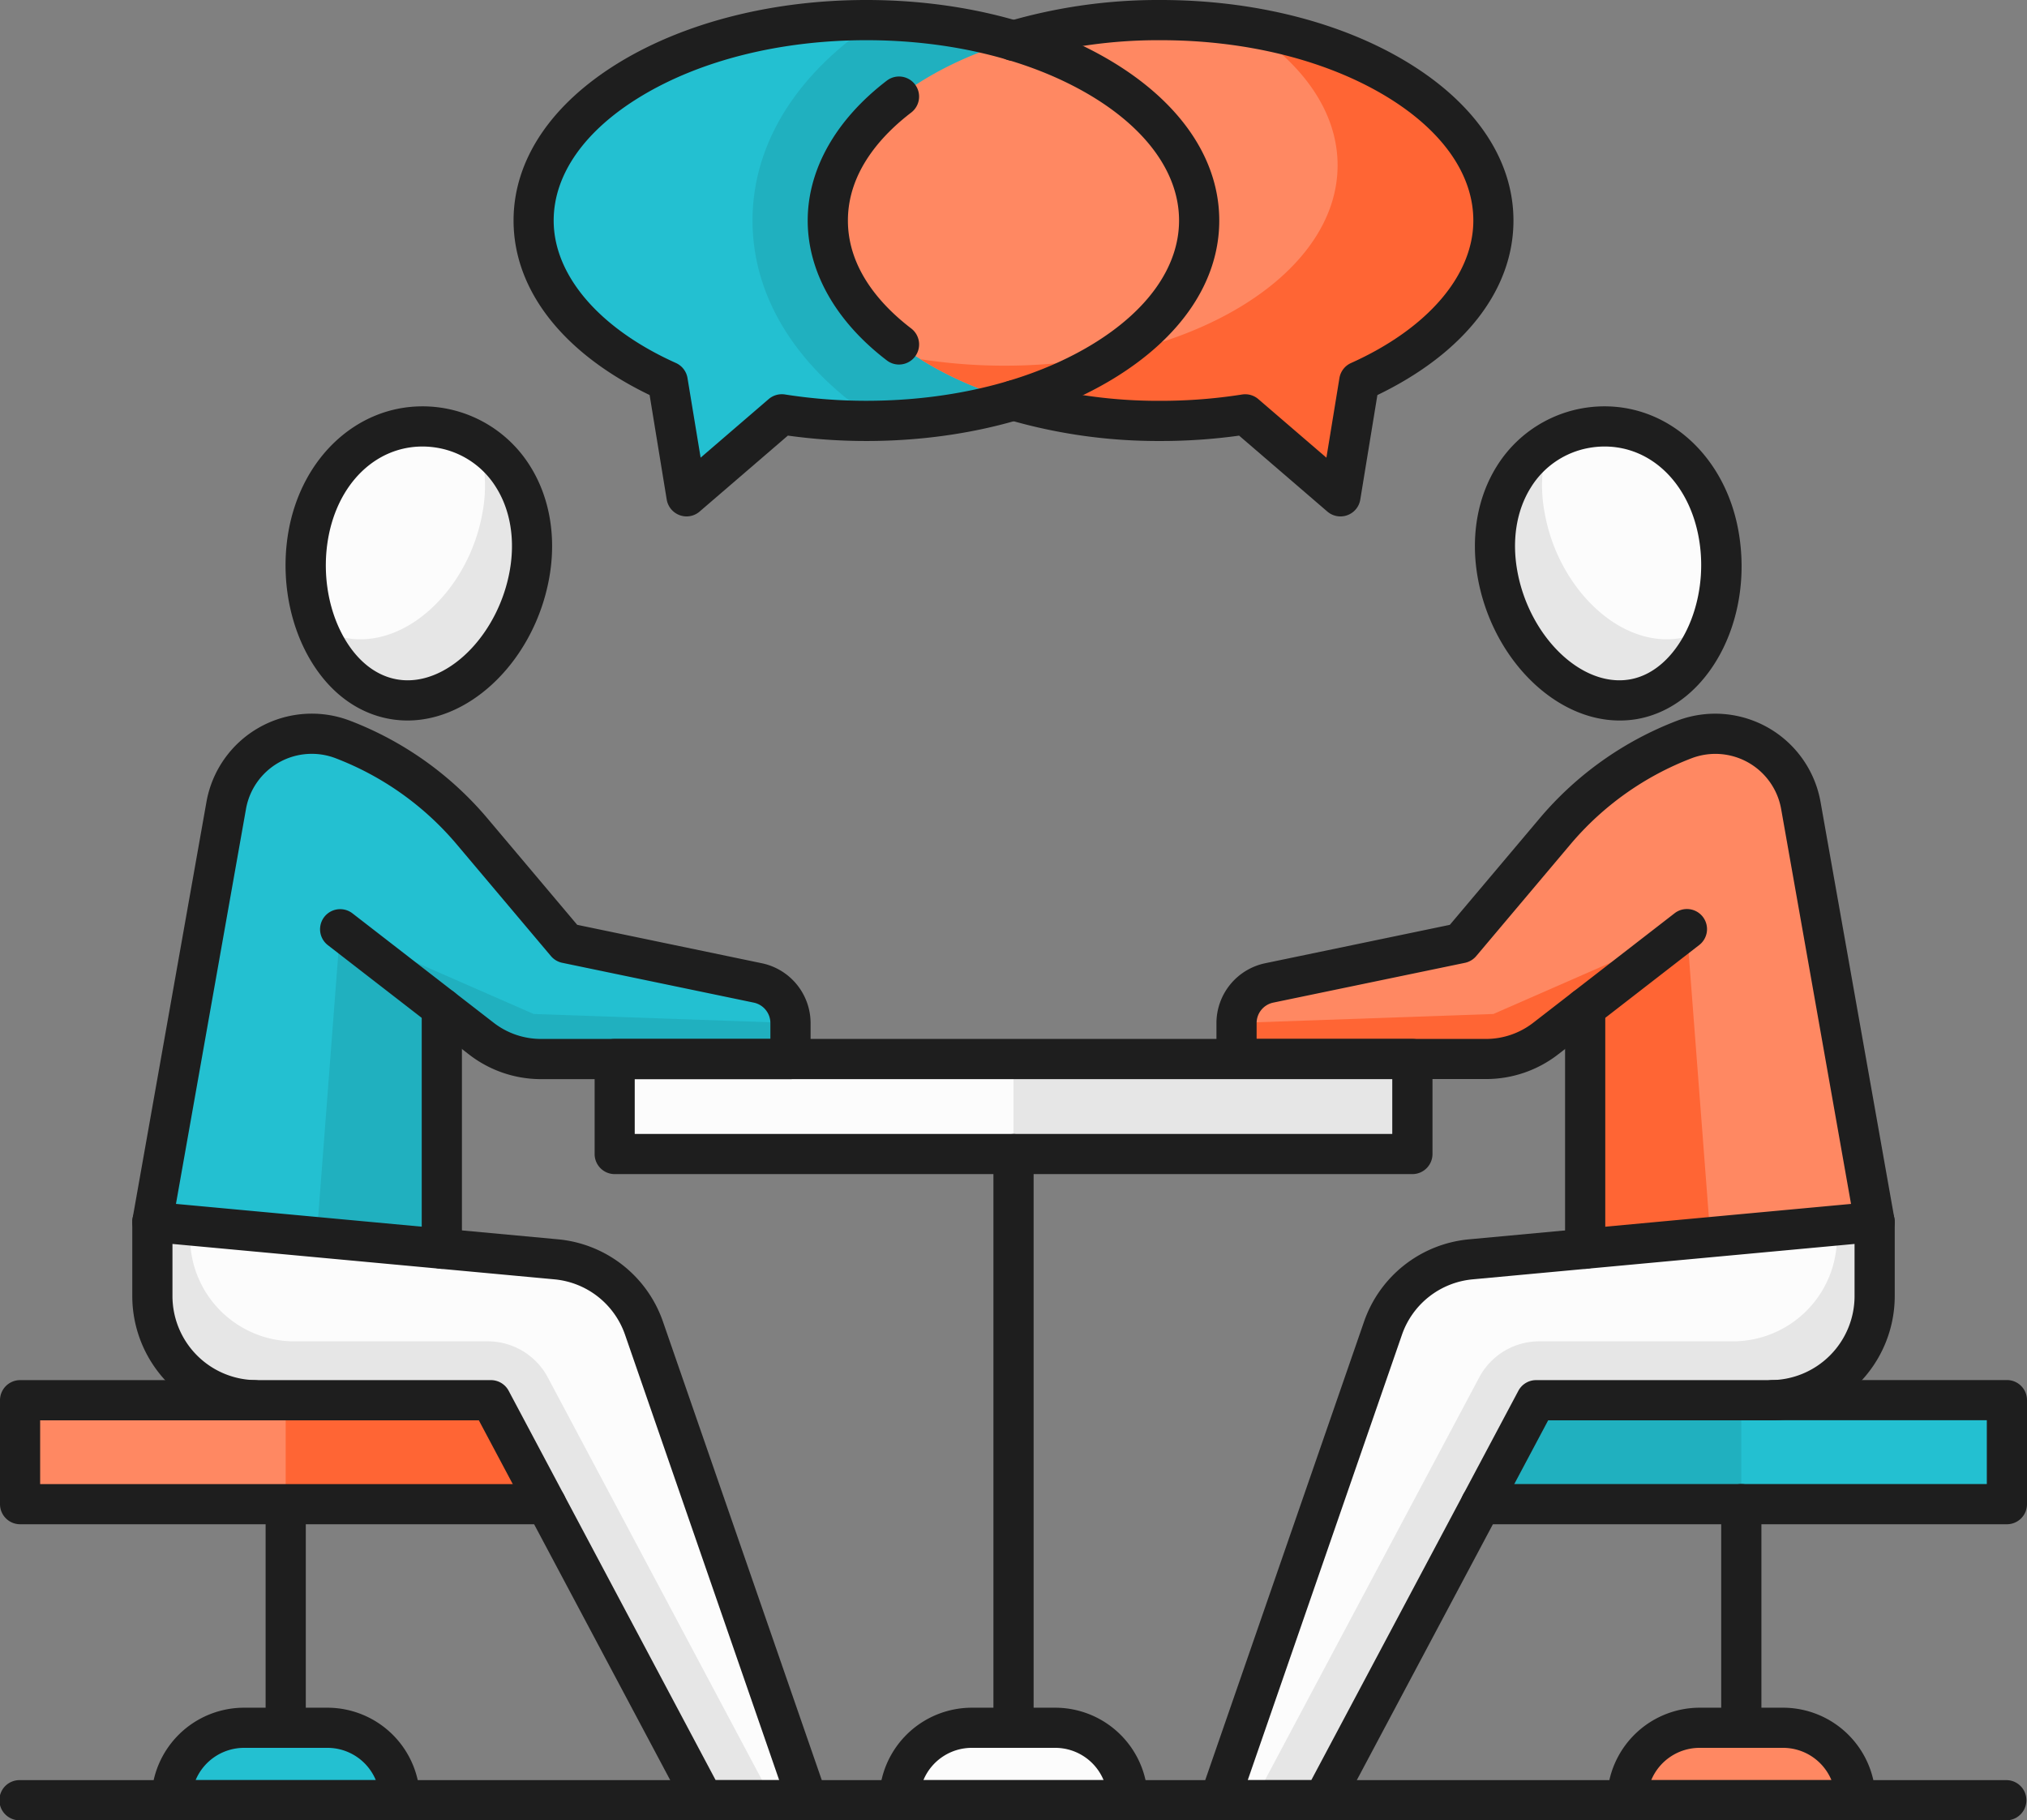 <svg xmlns="http://www.w3.org/2000/svg" width="1080" height="970" viewBox="0 0 1080 970"><rect x="0" y="0" width="1080" height="970" fill="#808080" stroke="none"/><g id="Слой_2" data-name="Слой 2"><g id="team03_520843266"><g id="team03_520843266-2" data-name="team03_520843266"><path d="M461.61 10.72c-97.9.0-177.27 47.81-177.27 106.8.0 35.07 28.08 66.2 71.43 85.69l10 61.26 50.74-43.65a288.6 288.6.0 0 0 45.08 3.49c97.93.0 177.3-47.81 177.3-106.79S559.54 10.72 461.61 10.72z" fill="#23c0d1"/><path d="M467.55 10.81c-41.23 26.59-66.61 64.26-66.61 106.71s25.38 80.12 66.61 106.7c95.16-1.89 171.36-48.92 171.36-106.7S562.71 12.7 467.55 10.81z" fill="#20b0bf"/><path d="M618.39 10.72c97.9.0 177.29 47.81 177.29 106.8.0 35.07-28.09 66.2-71.45 85.69l-10 61.26-50.73-43.65a288.82 288.82.0 0 1-45.09 3.49c-97.91.0-177.3-47.81-177.3-106.79S520.48 10.72 618.39 10.72z" fill="#ff8862"/><path d="M663.36 14.19c30.52 19.19 49.32 45.2 49.32 73.88.0 59-79.38 106.79-177.29 106.79a291 291 0 0 1-45-3.46c32.27 20.27 77.65 32.91 128 32.91a288.82 288.82.0 0 0 45.09-3.49l50.73 43.65 10-61.26c43.36-19.49 71.45-50.62 71.45-85.69C795.68 67.9 739.48 26.19 663.36 14.19z" fill="#ff6534"/><path d="M10.72 746.14h280.29v55.38H10.72z" fill="#ff8862"/><path d="M152.22 746.14h138.79v55.38H152.22z" fill="#ff6534"/><path d="M174.45 920.68H130a38.62 38.62.0 0 0-38.62 38.61H213.05A38.61 38.61.0 0 0 174.45 920.68z" fill="#23c0d1"/><path d="M164.25 285c-7 39.88 12.78 81.8 45.35 87.55s65.51-26.88 72.54-66.77-14.53-71.95-47.08-77.7S171.28 245.14 164.25 285z" fill="#fcfcfc"/><path d="M254.89 235.62a77.81 77.81.0 0 1 2.17 37.61c-7 39.9-40 72.52-72.54 66.77a44.53 44.53.0 0 1-15.82-6.14c7.6 20.06 22.11 35.4 40.9 38.72 32.55 5.73 65.51-26.88 72.54-66.77C287.61 274.76 275.76 248.45 254.89 235.62z" fill="#e6e6e6"/><path d="M81.18 651.13l215.21 19.94a54.72 54.72.0 0 1 46.68 36.6l87.17 251.62H374.9L261.56 746.14H136.66a55.47 55.47.0 0 1-55.48-55.47z" fill="#fcfcfc"/><path d="M259.88 714.77H156.74a55.47 55.47.0 0 1-55.47-55.48V653l-20.09-1.85v39.54a55.47 55.47.0 0 0 55.48 55.47h124.9L374.9 959.29h36.82L291.87 734A36.24 36.24.0 0 0 259.88 714.77z" fill="#e6e6e6"/><path d="M421.19 545.13v19.2h-133a51.69 51.69.0 0 1-31.6-10.79l-21.15-16.38V665.42L81.17 651.13l39.34-221.92a46.28 46.28.0 0 1 62.11-35.15 168.68 168.68.0 0 1 68.83 48.88l50.25 59.62 102.1 21.23A21.81 21.81.0 0 1 421.19 545.13z" fill="#23c0d1"/><path d="M181.25 495.19 168.7 659.24 235.42 665.42V537.16L181.25 495.19z" fill="#20b0bf"/><path d="M421.19 545.13l-136.85-4.8L181.25 495.19l75.32 58.35a61.37 61.37.0 0 0 31.6 10.79h133z" fill="#20b0bf"/><path d="M788.99 746.14h280.31v55.38H788.99z" fill="#23c0d1"/><path d="M905.56 920.68H950a38.61 38.61.0 0 1 38.62 38.61H867A38.6 38.6.0 0 1 905.56 920.68z" fill="#ff8862"/><path d="M788.99 746.14h138.79v55.38H788.99z" fill="#20b0bf"/><path d="M915.75 285c7 39.88-12.78 81.8-45.33 87.55s-65.51-26.88-72.54-66.77 14.51-71.95 47.06-77.7S908.72 245.14 915.75 285z" fill="#fcfcfc"/><path d="M825.13 235.62A77.32 77.32.0 0 0 823 273.23c7 39.9 40 72.52 72.54 66.77a44.55 44.55.0 0 0 15.81-6.14c-7.59 20.06-22.12 35.4-40.89 38.72-32.55 5.73-65.51-26.88-72.54-66.77C792.4 274.76 804.25 248.45 825.13 235.62z" fill="#e6e6e6"/><path d="M998.81 651.13l-215.2 19.94a54.72 54.72.0 0 0-46.68 36.6L649.77 959.29H705.1L818.44 746.14h124.9a55.46 55.46.0 0 0 55.47-55.47z" fill="#fcfcfc"/><path d="M820.12 714.77H923.26a55.47 55.47.0 0 0 55.48-55.48V653l20.07-1.85v39.54a55.46 55.46.0 0 1-55.47 55.47H818.44L705.1 959.29H668.27L788.14 734A36.22 36.22.0 0 1 820.12 714.77z" fill="#e6e6e6"/><path d="M998.81 651.13 959.49 429.21A46.3 46.3.0 0 0 897.38 394 168.86 168.86.0 0 0 828.56 443L778.3 502.56 676.19 523.79a21.81 21.81.0 0 0-17.36 21.36v19.19h133a51.62 51.62.0 0 0 31.61-10.81l21.15-16.38V665.42z" fill="#ff8862"/><path d="M898.76 495.19 911.31 659.24 844.6 665.42V537.16L898.76 495.19z" fill="#ff6534"/><path d="M658.81 545.13l136.87-4.8 103.08-45.14-75.31 58.35a61.49 61.49.0 0 1-31.62 10.79h-133z" fill="#ff6534"/><path d="M327.48 564.34h425.04v50.62H327.48z" fill="#fcfcfc"/><path d="M540 564.34h212.52v50.62H540z" fill="#e6e6e6"/><path d="M562.23 920.68H517.79a38.61 38.61.0 0 0-38.62 38.61H600.84A38.6 38.6.0 0 0 562.23 920.68z" fill="#fcfcfc"/><path d="M365.79 275.19a10.76 10.76.0 0 1-10.56-9l-9.11-55.69c-46.16-22.25-72.49-55.91-72.49-93 0-32.43 20.28-62.51 57.1-84.7C365.86 11.66 412.35.0 461.61.0s95.77 11.66 130.9 32.82c36.83 22.19 57.12 52.27 57.12 84.7s-20.29 62.5-57.12 84.69C557.38 223.37 510.89 235 461.61 235a303.06 303.06.0 0 1-41.82-2.88l-47 40.45A10.68 10.68.0 0 1 365.79 275.19zM461.61 21.42c-45.42.0-88 10.57-119.82 29.75C311.64 69.32 295 92.88 295 117.52c0 29.22 24.34 57.6 65.13 75.91a10.68 10.68.0 0 1 6.17 8l7 42.44 36.25-31.2a10.78 10.78.0 0 1 8.66-2.47 277.7 277.7.0 0 0 43.41 3.37c45.44.0 88-10.57 119.84-29.75 30.15-18.16 46.75-41.73 46.75-66.34s-16.6-48.2-46.75-66.35C549.61 32 507.05 21.42 461.61 21.42z" fill="#1e1e1e"/><path d="M714.21 275.19a10.72 10.72.0 0 1-7-2.6l-47-40.45A303.06 303.06.0 0 1 618.39 235a285.54 285.54.0 0 1-81.45-11.42 10.71 10.71.0 0 1 6.1-20.53 264.37 264.37.0 0 0 75.35 10.54 277.61 277.61.0 0 0 43.41-3.37 10.74 10.74.0 0 1 8.66 2.47l36.26 31.2 6.94-42.44a10.67 10.67.0 0 1 6.18-8C760.61 175.12 785 146.74 785 117.52c0-24.64-16.6-48.2-46.74-66.35C706.38 32 663.82 21.42 618.39 21.42A264.13 264.13.0 0 0 543.06 32 10.71 10.71.0 1 1 537 11.43 285.45 285.45.0 0 1 618.39.0c49.27.0 95.75 11.66 130.88 32.82 36.84 22.19 57.11 52.27 57.11 84.7.0 37.08-26.34 70.74-72.5 93l-9.11 55.69a10.67 10.67.0 0 1-6.9 8.33A10.56 10.56.0 0 1 714.21 275.19z" fill="#1e1e1e"/><path d="M479 194.26a10.62 10.62.0 0 1-6.5-2.21c-27.19-20.78-42.15-47.25-42.15-74.53s15-53.76 42.15-74.55a10.7 10.7.0 0 1 13 17c-15.39 11.78-33.73 31.31-33.73 57.54s18.34 45.75 33.73 57.52a10.71 10.71.0 0 1-6.5 19.22z" fill="#1e1e1e"/><path d="M1069.3 812.24H789a10.71 10.71.0 1 1 0-21.42h269.59v-34h-114a10.71 10.71.0 0 1 0-21.42H1069.3a10.7 10.7.0 0 1 10.7 10.7v55.38A10.7 10.7.0 0 1 1069.3 812.24z" fill="#1e1e1e"/><path d="M927.78 931.39a10.7 10.7.0 0 1-10.71-10.71V801.52a10.71 10.71.0 0 1 21.42.0V920.68A10.7 10.7.0 0 1 927.78 931.39z" fill="#1e1e1e"/><path d="M988.67 970a0 0 0 0 1 0 0H867a10.71 10.71.0 0 1-10.71-10.7A49.37 49.37.0 0 1 905.56 910H950a49.37 49.37.0 0 1 49.31 48.1c0 .4.07.81.07 1.22A10.71 10.71.0 0 1 988.67 970zM879.8 948.58h96A27.94 27.94.0 0 0 950 931.39H905.56A27.92 27.92.0 0 0 879.8 948.58z" fill="#1e1e1e"/><path d="M862.88 383.94c-34.83.0-68-33.51-75.56-76.27-3.81-21.6-.2-42.63 10.16-59.19a67.55 67.55.0 0 1 57.44-31.95c35.1.0 64.46 27.4 71.38 66.63 8.38 47.54-16.36 93.32-54 1e2A53.64 53.64.0 0 1 862.88 383.94zm-8-146a47.29 47.29.0 0 0-8.11.72 45.81 45.81.0 0 0-31.17 21.18c-7.55 12.06-10.12 27.73-7.22 44.12 5.69 32.29 30.12 58.56 54.46 58.56a32.77 32.77.0 0 0 5.68-.5c25.33-4.46 42.79-40.27 36.65-75.13C900.05 257.62 879.84 237.94 854.92 237.94z" fill="#1e1e1e"/><path d="M705.1 970H649.77a10.7 10.7.0 0 1-10.11-14.21l87.15-251.62a65.58 65.58.0 0 1 55.81-43.75l215.21-19.95a10.7 10.7.0 0 1 11.7 10.67v39.54a66.27 66.27.0 0 1-66.19 66.19H824.87L714.56 964.31A10.72 10.72.0 0 1 705.1 970zm-40.29-21.41h33.86L809 741.12a10.69 10.69.0 0 1 9.45-5.68h124.9a44.82 44.82.0 0 0 44.77-44.77v-27.8L784.6 681.74A44.15 44.15.0 0 0 747 711.18z" fill="#1e1e1e"/><path d="M998.8 661.84A10.71 10.71.0 0 1 988.27 653L949 431.07a35.59 35.59.0 0 0-47.74-27 158.66 158.66.0 0 0-64.48 45.81l-50.24 59.6a10.79 10.79.0 0 1-6 3.59L678.37 534.28a11.15 11.15.0 0 0-8.84 10.87v8.48H791.84a41.13 41.13.0 0 0 25-8.57l75.31-58.34a10.71 10.71.0 1 1 13.12 16.93L830 562a62.61 62.61.0 0 1-38.16 13h-133a10.7 10.7.0 0 1-10.71-10.71V545.15A32.64 32.64.0 0 1 674 513.31l98.48-20.48 47.87-56.77a179.94 179.94.0 0 1 73.2-52A57 57 0 0 1 970 427.34l39.34 221.92a10.71 10.71.0 0 1-8.68 12.41A11 11 0 0 1 998.8 661.84z" fill="#1e1e1e"/><path d="M844.6 676.13a10.72 10.72.0 0 1-10.72-10.71V537.15a10.71 10.71.0 1 1 21.42.0V665.42A10.71 10.71.0 0 1 844.6 676.13z" fill="#1e1e1e"/><path d="M291 812.24H10.72A10.72 10.72.0 0 1 0 801.52V746.14a10.72 10.72.0 0 1 10.72-10.7H135.39a10.71 10.71.0 1 1 0 21.42h-114v34H291a10.71 10.71.0 1 1 0 21.42z" fill="#1e1e1e"/><path d="M152.22 931.39a10.7 10.7.0 0 1-10.7-10.71V801.52a10.71 10.71.0 0 1 21.41.0V920.68A10.7 10.7.0 0 1 152.22 931.39z" fill="#1e1e1e"/><path d="M213.05 970H91.38a10.7 10.7.0 0 1-10.7-10.7A49.38 49.38.0 0 1 130 910h44.45a49.38 49.38.0 0 1 49.32 49.32A10.72 10.72.0 0 1 213.05 970zM104.23 948.58h96a27.91 27.91.0 0 0-25.75-17.19H130A28 28 0 0 0 104.23 948.58z" fill="#1e1e1e"/><path d="M217.13 383.94h0a53.67 53.67.0 0 1-9.4-.82c-18.93-3.33-35-16.37-45.23-36.7-9.38-18.67-12.6-41.71-8.79-63.26 6.91-39.23 36.27-66.63 71.38-66.63a67.55 67.55.0 0 1 57.43 31.95c10.36 16.56 14 37.59 10.16 59.19C285.14 350.43 252 383.94 217.13 383.94zm8-146c-24.91.0-45.12 19.68-50.28 48.95-3 17.08-.52 35.28 6.84 49.9 7.11 14.13 17.69 23.11 29.8 25.23a32.6 32.6.0 0 0 5.68.5c24.33.0 48.76-26.27 54.45-58.56 2.9-16.39.33-32.06-7.22-44.12a45.79 45.79.0 0 0-31.16-21.18A47.38 47.38.0 0 0 225.09 237.94z" fill="#1e1e1e"/><path d="M430.29 970a0 0 0 0 1-.05.0H374.9a10.69 10.69.0 0 1-9.45-5.68L255.13 756.86H136.66a66.26 66.26.0 0 1-66.18-66.19V651.13a10.7 10.7.0 0 1 11.69-10.67l215.22 19.95a65.58 65.58.0 0 1 55.8 43.75L440 954.8A10.71 10.71.0 0 1 430.29 970zm-49-21.41h33.86L333 711.18a44.12 44.12.0 0 0-37.55-29.44L91.89 662.87v27.8a44.82 44.82.0 0 0 44.77 44.77h124.9a10.7 10.7.0 0 1 9.46 5.68z" fill="#1e1e1e"/><path d="M81.2 661.84a11 11 0 0 1-1.89-.17 10.71 10.71.0 0 1-8.67-12.41L110 427.34a57 57 0 0 1 76.48-43.29 180 180 0 0 1 73.2 52l47.86 56.77L406 513.31a32.65 32.65.0 0 1 25.89 31.84v19.19a10.71 10.71.0 0 1-10.72 10.71h-133A62.62 62.62.0 0 1 250 562l-75.32-58.35a10.71 10.71.0 0 1 13.13-16.93l75.31 58.34a41.14 41.14.0 0 0 25.05 8.57h122.3v-8.48a11.15 11.15.0 0 0-8.84-10.87l-102.1-21.23a10.76 10.76.0 0 1-6-3.59l-50.25-59.6a158.66 158.66.0 0 0-64.46-45.81 35.59 35.59.0 0 0-47.75 27L91.72 653A10.7 10.7.0 0 1 81.2 661.84z" fill="#1e1e1e"/><path d="M235.42 676.13a10.72 10.72.0 0 1-10.72-10.71V537.15a10.71 10.71.0 1 1 21.42.0V665.42A10.71 10.71.0 0 1 235.42 676.13z" fill="#1e1e1e"/><path d="M1069.3 970H10.72a10.71 10.71.0 1 1 0-21.41H1069.3a10.71 10.71.0 0 1 0 21.41z" fill="#1e1e1e"/><path d="M752.52 625.66h-425a10.7 10.7.0 0 1-10.7-10.7V564.34a10.7 10.7.0 0 1 10.7-10.71h425a10.72 10.72.0 0 1 10.72 10.71V615A10.72 10.72.0 0 1 752.52 625.66zM338.19 604.24H741.81V575.05H338.19z" fill="#1e1e1e"/><path d="M540 931.39a10.7 10.7.0 0 1-10.7-10.71V615a10.71 10.71.0 1 1 21.42.0V920.68A10.72 10.72.0 0 1 540 931.39z" fill="#1e1e1e"/><path d="M600.84 970H479.17a10.7 10.7.0 0 1-10.7-10.7A49.37 49.37.0 0 1 517.79 910h44.44a49.36 49.36.0 0 1 49.31 49.32A10.7 10.7.0 0 1 600.84 970zM492 948.58h96a27.92 27.92.0 0 0-25.76-17.19H517.79A27.94 27.94.0 0 0 492 948.58z" fill="#1e1e1e"/></g></g></g></svg>